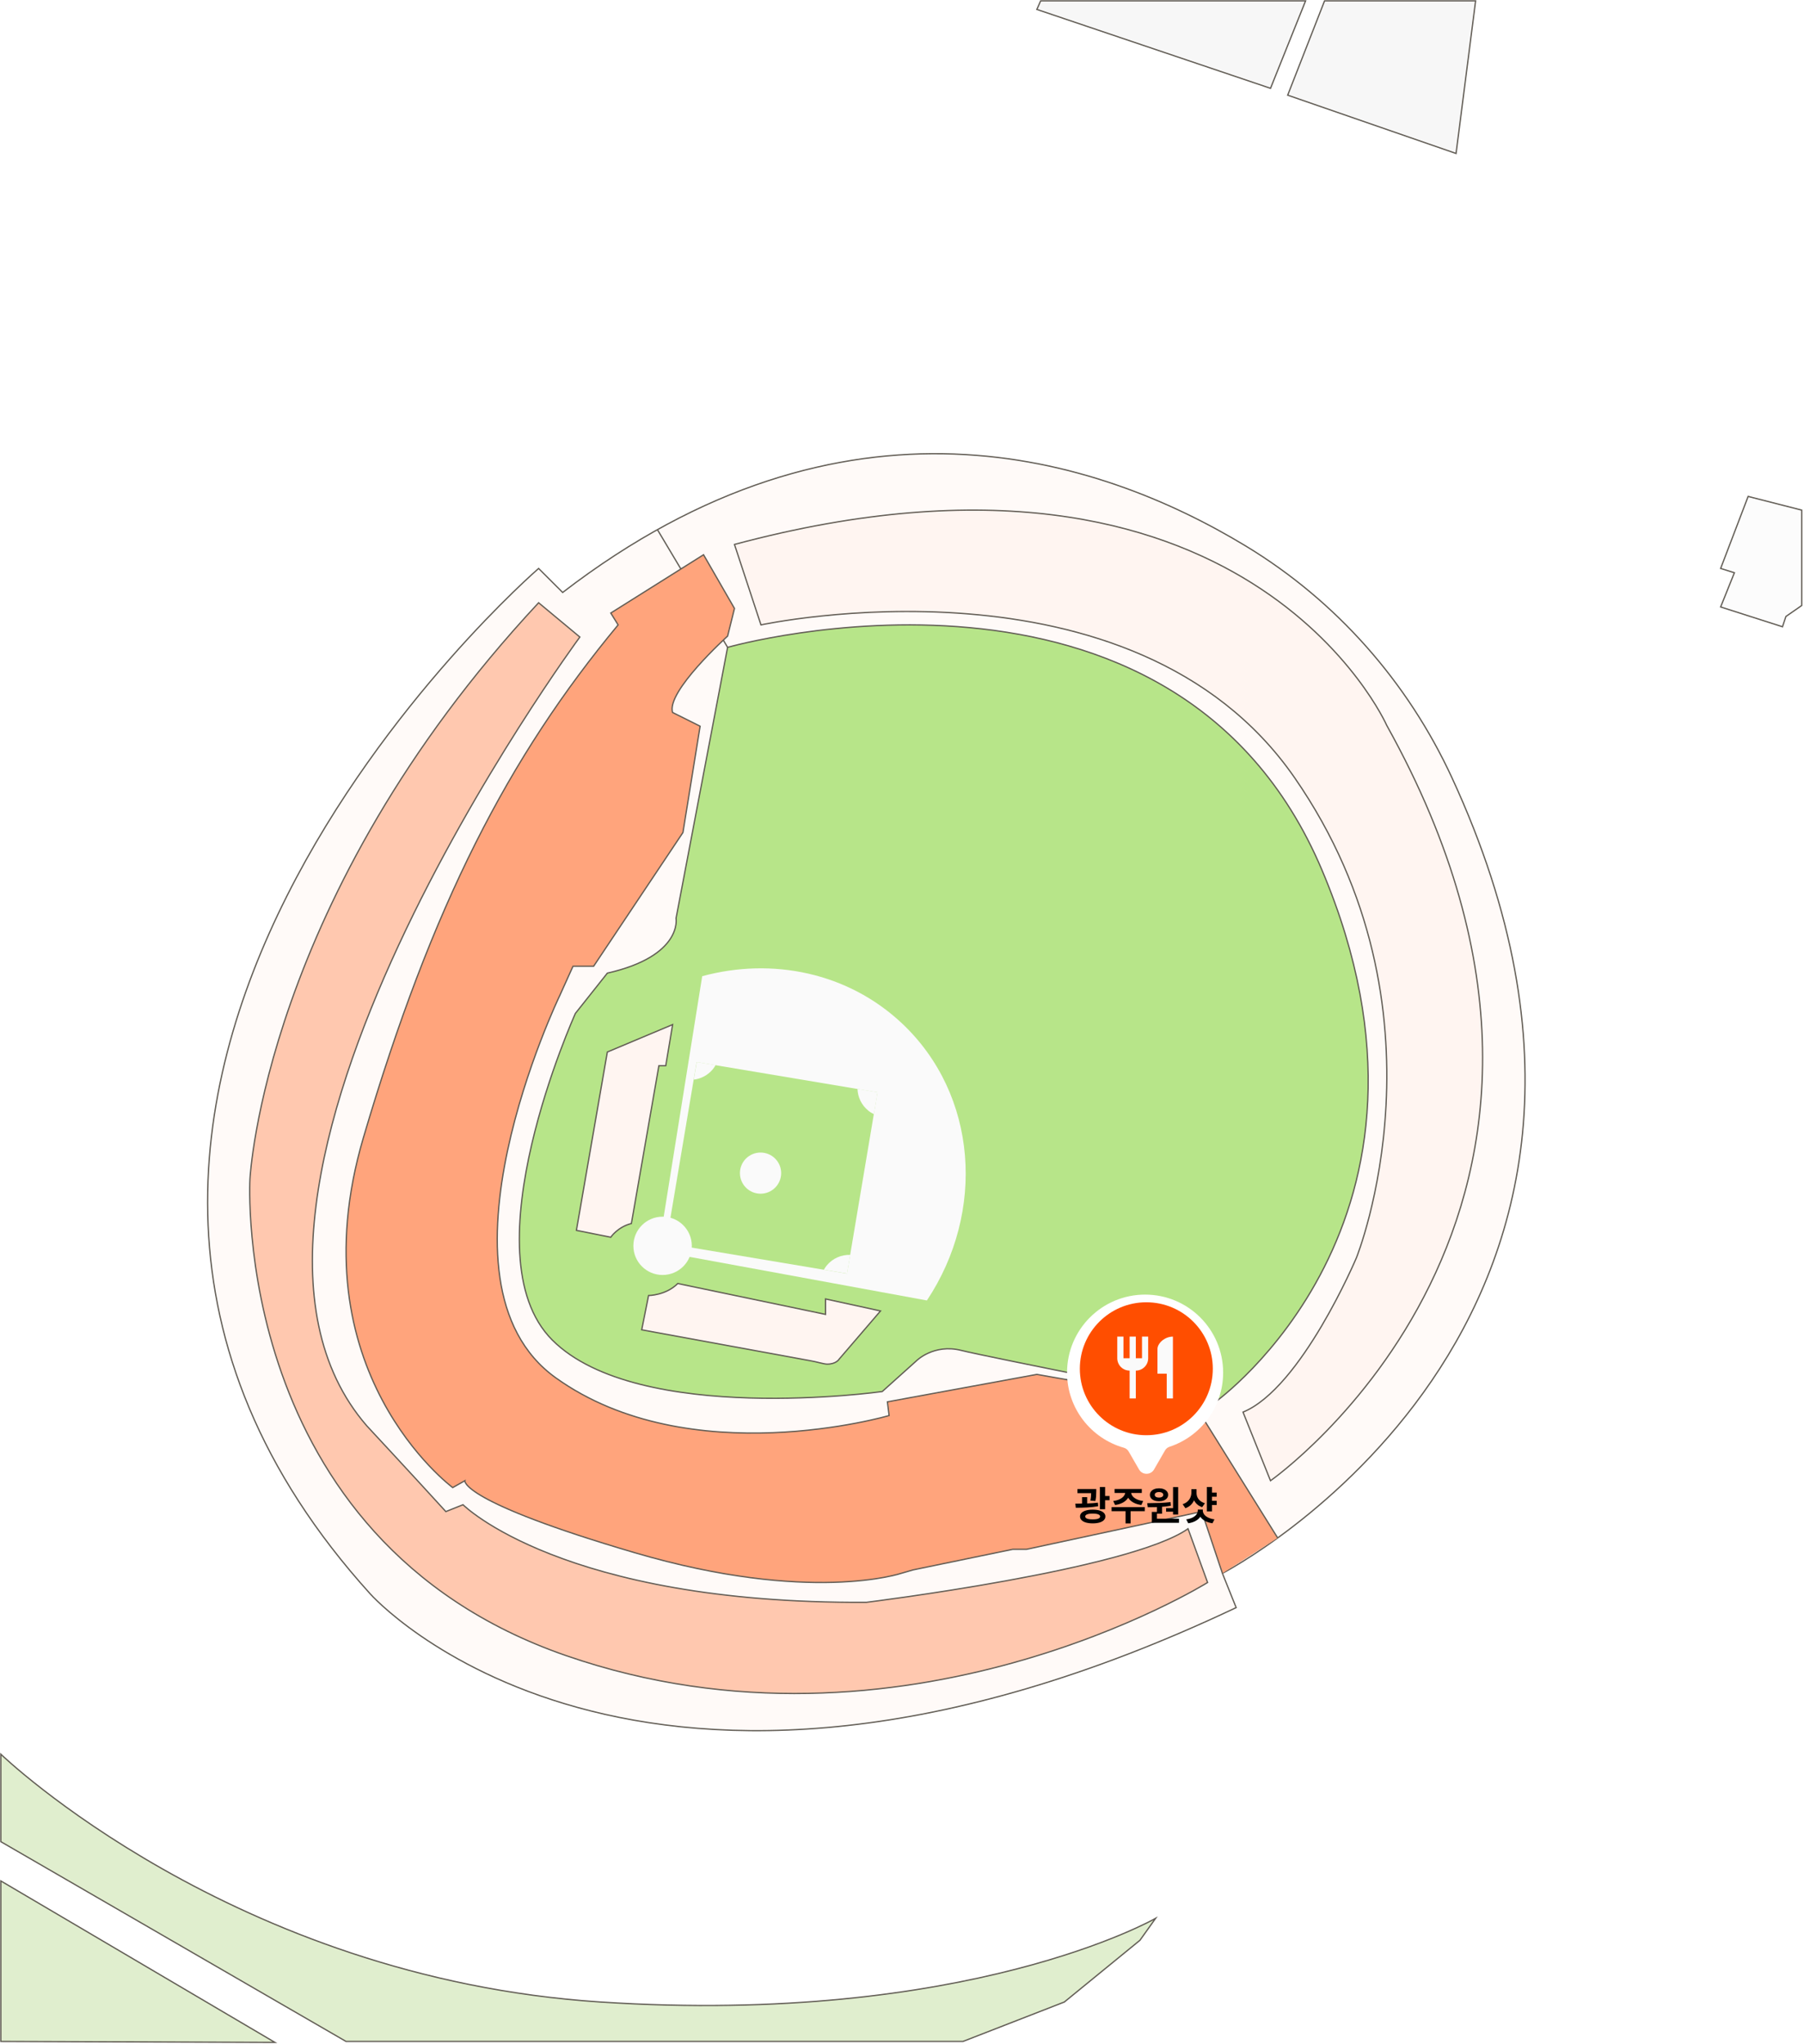 <svg width="705" height="799" viewBox="0 0 705 799" fill="none" xmlns="http://www.w3.org/2000/svg">
<g clip-path="url(#clip0_1064_1765)">
<path d="M576.666 0.335L569.025 59.986L503.227 37.198L517.635 0.335H576.666Z" fill="#F7F7F7" stroke="#605B53" stroke-width="0.5" stroke-miterlimit="10"/>
<path d="M510.222 0.335L496.512 34.517L405.199 3.686L406.69 0.335H510.222Z" fill="#F7F7F7" stroke="#605B53" stroke-width="0.5" stroke-miterlimit="10"/>
<path d="M219.889 231.565L210.489 222.182C210.489 222.182 -29.878 429.954 144.69 622.981C144.69 622.981 248.088 739.601 483.084 628.343L477.713 614.938C477.713 614.938 666.018 517.701 567.454 304.058C550.158 266.565 522.228 234.849 486.871 213.429C428.619 178.148 330.082 146.767 219.889 231.565Z" fill="#FFFAF8" stroke="#605B53" stroke-width="0.5" stroke-miterlimit="10"/>
<path d="M344.772 543.893L358.2 531.829C358.2 531.829 364.914 525.127 375.657 527.808C386.399 530.489 475.026 547.915 475.026 547.915C475.026 547.915 574.396 476.87 516.654 340.143C458.912 203.415 284.344 253.013 284.344 253.013L264.202 358.909C264.202 358.909 266.887 373.654 237.345 380.357L224.87 396.08C224.87 396.08 182.289 490.275 215.86 523.786C249.431 557.298 344.772 543.893 344.772 543.893Z" fill="#B7E589" stroke="#605B53" stroke-width="0.5" stroke-miterlimit="10"/>
<path d="M273.226 389.07L356.132 507.178L479.726 533.853L487.971 530.502C487.971 530.502 561.639 441.361 510.611 342.167C459.584 242.973 356.186 248.334 356.186 248.334C356.186 248.334 314.813 250.721 305.279 256.9L298.444 263.08L273.226 389.083V389.07Z" fill="#B7E589"/>
<path d="M287.03 212.799L297.384 244.246C297.384 244.246 442.799 212.799 505.912 303.95C569.025 395.102 530.083 491.615 530.083 491.615C530.083 491.615 508.597 542.553 485.769 551.936L496.512 578.745C496.512 578.745 647.433 473.117 541.967 283.575C541.967 283.575 487.112 159.18 287.03 212.799Z" fill="#FFF5F1" stroke="#605B53" stroke-width="0.5" stroke-miterlimit="10"/>
<path d="M256.924 207.021L284.344 253.013" stroke="#605B53" stroke-width="0.5" stroke-miterlimit="10"/>
<path d="M477.713 614.938L469.656 590.81L401.171 605.555H395.8L356.858 613.597L352.212 614.938C352.212 614.938 316.573 627.002 248.089 606.895C179.604 586.788 181.672 578.745 181.672 578.745L176.918 581.426C176.918 581.426 115.148 535.851 142.005 444.699C168.861 353.547 198.766 295.8 241.562 244.246L238.689 239.608L274.945 216.82L287.031 237.812L284.345 248.629C284.345 248.629 260.174 270.439 262.86 278.481L273.602 283.843L266.888 325.398L231.975 377.676H223.918L218.774 389.07C218.774 389.07 164.833 500.998 217.203 538.531C269.574 576.064 347.458 553.277 347.458 553.277L346.8 547.915L405.2 537.191L466.151 547.915L499.319 601.104" fill="#FFA47C"/>
<path d="M477.713 614.938L469.656 590.81L401.171 605.555H395.8L356.858 613.597L352.212 614.938C352.212 614.938 316.573 627.002 248.089 606.895C179.604 586.788 181.672 578.745 181.672 578.745L176.918 581.426C176.918 581.426 115.148 535.851 142.005 444.699C168.861 353.547 198.766 295.8 241.562 244.246L238.689 239.608L274.945 216.82L287.031 237.812L284.345 248.629C284.345 248.629 260.174 270.439 262.86 278.481L273.602 283.843L266.888 325.398L231.975 377.676H223.918L218.774 389.07C218.774 389.07 164.833 500.998 217.203 538.531C269.574 576.064 347.458 553.277 347.458 553.277L346.8 547.915L405.2 537.191L466.151 547.915L499.319 601.104" stroke="#605B53" stroke-width="0.5" stroke-miterlimit="10"/>
<path d="M464.284 597.512L471.924 618.53C471.924 618.53 352.829 692.685 221.231 647.109C89.634 601.533 97.691 460.784 97.691 460.784C97.691 460.784 103.062 350.866 210.488 235.586L226.602 248.991C226.602 248.991 65.463 467.487 143.347 557.298C143.347 557.298 160.804 576.064 174.232 590.809L180.946 588.128C180.946 588.128 219.553 626.908 338.568 626.278C338.568 626.278 441.455 613.597 464.284 597.512Z" fill="#FFC8AF" stroke="#605B53" stroke-width="0.5" stroke-miterlimit="10"/>
<path d="M0.336 685.647V719.829L135.237 797.911H376.315L415.942 782.496L445.485 758.368L451.608 749.789C451.608 749.789 378.343 791.879 234.66 782.496C90.977 773.113 0.336 685.647 0.336 685.647Z" fill="#E0EECE" stroke="#605B53" stroke-width="0.5" stroke-miterlimit="10"/>
<path d="M683.166 194.032L672.423 222.182L677.794 223.858L672.423 237.235L696.594 244.97L697.937 240.948L704.1 236.672V199.381L683.166 194.032Z" fill="#FCFCFC" stroke="#605B53" stroke-width="0.5" stroke-miterlimit="10"/>
<path d="M0.336 735.178V764.226V797.911L107.44 798.287L0.336 735.178Z" fill="#E0EECE" stroke="#605B53" stroke-width="0.5" stroke-miterlimit="10"/>
<path d="M362.229 508.291C385.299 473.586 382.063 427.782 352.44 399.941C331.263 380.048 301.721 374.15 274.421 381.55L257.22 489.001L362.229 508.291Z" fill="#FAFAFA"/>
<path d="M260.329 485.956L331.007 497.801L342.923 426.943L272.246 415.099L260.329 485.956Z" fill="#B7E589"/>
<path d="M258.938 498.331C265.242 498.331 270.353 493.23 270.353 486.937C270.353 480.644 265.242 475.543 258.938 475.543C252.635 475.543 247.524 480.644 247.524 486.937C247.524 493.23 252.635 498.331 258.938 498.331Z" fill="#FAFAFA"/>
<path d="M323.099 494.605C322.669 495.127 322.293 495.69 321.971 496.267L331.035 497.781L332.257 490.476C328.846 490.369 325.435 491.776 323.099 494.605Z" fill="#FAFAFA"/>
<path d="M339.239 434.029C339.951 434.619 340.73 435.088 341.522 435.477L342.959 426.911L335.104 425.597C335.211 428.748 336.607 431.857 339.239 434.016V434.029Z" fill="#FAFAFA"/>
<path d="M279.658 416.308L272.286 415.075L271.131 421.978C273.937 421.643 276.623 420.276 278.557 417.93C278.986 417.421 279.336 416.871 279.658 416.308Z" fill="#FAFAFA"/>
<path d="M297.222 466.562C301.672 466.562 305.279 462.961 305.279 458.519C305.279 454.077 301.672 450.476 297.222 450.476C292.772 450.476 289.165 454.077 289.165 458.519C289.165 462.961 292.772 466.562 297.222 466.562Z" fill="#FAFAFA"/>
<path d="M264.873 501.669L322.615 513.733V507.701L344.1 512.392L327.986 531.159C327.986 531.159 326.899 533.17 323.286 533.17C321.944 533.17 319.083 532.245 316.572 531.829L250.773 519.765L253.459 506.36C253.459 506.36 260.173 506.36 264.873 501.669Z" fill="#FFF5F1" stroke="#605B53" stroke-width="0.5" stroke-miterlimit="10"/>
<path d="M260.173 416.549L262.859 400.464L237.345 411.187L225.26 480.891L238.688 483.572C238.688 483.572 241.374 479.551 246.745 478.211L257.488 416.549H260.173Z" fill="#FFF5F1" stroke="#605B53" stroke-width="0.5" stroke-miterlimit="10"/>
</g>
<path d="M427.221 582V583.602H421.072V582H427.221ZM424.856 585.171V588.685H422.873V585.171H424.856ZM428.414 582.917V583.006C428.411 583.672 428.389 584.284 428.348 584.84C428.308 585.396 428.215 586.004 428.072 586.663L426.122 586.508C426.254 585.845 426.337 585.258 426.37 584.746C426.407 584.23 426.427 583.641 426.431 582.978V582.917V582H428.414V582.917ZM431.873 581.21V589.895H429.834V581.21H431.873ZM433.613 584.724V586.376H431.05V584.724H433.613ZM420.238 587.713C421.95 587.709 423.53 587.683 424.978 587.635C426.425 587.584 427.788 587.481 429.066 587.326L429.166 588.718C427.832 588.95 426.433 589.109 424.967 589.193C423.501 589.274 421.982 589.315 420.409 589.315L420.238 587.713ZM427.033 590.055C428.042 590.055 428.917 590.162 429.657 590.376C430.401 590.589 430.974 590.897 431.376 591.298C431.777 591.696 431.978 592.166 431.978 592.707C431.978 593.274 431.777 593.759 431.376 594.16C430.978 594.565 430.407 594.875 429.663 595.088C428.923 595.302 428.046 595.409 427.033 595.409C426.02 595.409 425.142 595.302 424.398 595.088C423.654 594.875 423.081 594.565 422.68 594.16C422.278 593.759 422.077 593.274 422.077 592.707C422.077 592.166 422.278 591.696 422.68 591.298C423.081 590.897 423.654 590.589 424.398 590.376C425.145 590.162 426.024 590.055 427.033 590.055ZM427.033 591.591C426.411 591.591 425.88 591.634 425.442 591.718C425.007 591.803 424.676 591.93 424.448 592.099C424.223 592.265 424.112 592.468 424.116 592.707C424.112 592.972 424.221 593.19 424.442 593.359C424.667 593.525 424.994 593.65 425.425 593.735C425.86 593.816 426.396 593.856 427.033 593.856C427.667 593.856 428.195 593.816 428.619 593.735C429.046 593.65 429.37 593.525 429.591 593.359C429.812 593.19 429.923 592.972 429.923 592.707C429.923 592.468 429.81 592.265 429.586 592.099C429.365 591.93 429.039 591.803 428.608 591.718C428.177 591.634 427.652 591.591 427.033 591.591ZM441.47 583.227C441.47 584.07 441.243 584.842 440.79 585.541C440.337 586.238 439.682 586.821 438.823 587.293C437.965 587.761 436.949 588.076 435.774 588.238L435.039 586.674C436.03 586.552 436.881 586.315 437.591 585.961C438.306 585.608 438.842 585.193 439.199 584.718C439.56 584.239 439.742 583.742 439.746 583.227V582.796H441.47V583.227ZM442.044 583.227C442.041 583.742 442.218 584.239 442.575 584.718C442.932 585.193 443.466 585.608 444.177 585.961C444.892 586.315 445.752 586.552 446.757 586.674L446.033 588.238C444.847 588.076 443.823 587.761 442.962 587.293C442.1 586.821 441.44 586.238 440.984 585.541C440.531 584.842 440.304 584.07 440.304 583.227V582.796H442.044V583.227ZM441.834 590.204V595.442H439.862V590.204H441.834ZM447.376 589.061V590.657H434.404V589.061H447.376ZM446.21 581.967V583.525H435.575V581.967H446.21ZM454.133 588.497V591.635H452.133V588.497H454.133ZM460.426 581.232V591.978H458.426V581.232H460.426ZM460.741 593.586V595.193H450.139V593.586H460.741ZM452.133 590.945V594.011H450.139V590.945H452.133ZM448.321 587.536H448.453C450.295 587.521 451.93 587.486 453.36 587.431C454.789 587.376 456.153 587.265 457.453 587.099L457.57 588.53C456.616 588.689 455.617 588.812 454.575 588.901C453.536 588.985 452.531 589.042 451.558 589.072C450.586 589.098 449.586 589.11 448.558 589.11L448.321 587.536ZM458.879 589.481V590.84H455.708V589.481H458.879ZM452.951 581.713C453.632 581.713 454.242 581.82 454.779 582.033C455.317 582.247 455.739 582.549 456.045 582.939C456.35 583.326 456.503 583.768 456.503 584.265C456.503 584.766 456.352 585.206 456.05 585.586C455.748 585.965 455.326 586.258 454.785 586.464C454.247 586.67 453.636 586.773 452.951 586.773C452.251 586.773 451.63 586.67 451.089 586.464C450.551 586.258 450.131 585.965 449.829 585.586C449.527 585.206 449.376 584.766 449.376 584.265C449.376 583.768 449.527 583.326 449.829 582.939C450.131 582.549 450.553 582.247 451.094 582.033C451.636 581.82 452.255 581.713 452.951 581.713ZM452.951 583.171C452.612 583.171 452.315 583.214 452.061 583.298C451.807 583.383 451.61 583.508 451.47 583.674C451.334 583.836 451.266 584.033 451.266 584.265C451.266 584.49 451.334 584.683 451.47 584.845C451.61 585.004 451.807 585.125 452.061 585.21C452.315 585.291 452.612 585.331 452.951 585.331C453.275 585.331 453.56 585.291 453.807 585.21C454.054 585.125 454.249 585.004 454.393 584.845C454.536 584.683 454.608 584.49 454.608 584.265C454.608 584.033 454.536 583.836 454.393 583.674C454.253 583.508 454.058 583.383 453.807 583.298C453.56 583.214 453.275 583.171 452.951 583.171ZM475.481 583.381V585.006H473.023V583.381H475.481ZM475.481 586.597V588.227H473.023V586.597H475.481ZM467.255 583.304C467.251 584.265 467.1 585.157 466.802 585.978C466.507 586.799 466.06 587.516 465.459 588.127C464.863 588.735 464.126 589.186 463.249 589.481L462.177 587.923C462.947 587.669 463.586 587.306 464.095 586.834C464.603 586.363 464.979 585.827 465.222 585.227C465.468 584.622 465.594 583.982 465.597 583.304V582.044H467.255V583.304ZM467.603 583.508C467.599 584.098 467.713 584.657 467.945 585.188C468.181 585.718 468.544 586.19 469.034 586.602C469.527 587.011 470.141 587.326 470.874 587.547L469.807 589.077C468.971 588.808 468.268 588.4 467.697 587.851C467.13 587.302 466.704 586.657 466.421 585.917C466.137 585.177 465.995 584.374 465.995 583.508V582.044H467.603V583.508ZM473.642 581.21V590.735H471.642V581.21H473.642ZM469.807 590.414C469.807 591.258 469.592 592.024 469.161 592.713C468.734 593.398 468.111 593.971 467.293 594.431C466.476 594.895 465.498 595.21 464.36 595.376L463.581 593.851C464.557 593.715 465.384 593.475 466.061 593.133C466.743 592.786 467.249 592.379 467.581 591.912C467.916 591.444 468.085 590.945 468.089 590.414V590.028H469.807V590.414ZM470.067 590.414C470.063 590.941 470.231 591.438 470.57 591.906C470.912 592.374 471.426 592.781 472.111 593.127C472.8 593.473 473.634 593.715 474.614 593.851L473.829 595.376C472.684 595.21 471.7 594.895 470.879 594.431C470.061 593.971 469.439 593.398 469.012 592.713C468.588 592.024 468.378 591.258 468.382 590.414V590.028H470.067V590.414Z" fill="black"/>
<g filter="url(#filter0_d_1064_1765)">
<path fill-rule="evenodd" clip-rule="evenodd" d="M456.312 565.873C456.701 565.2 457.338 564.71 458.077 564.466C470.23 560.45 479 548.999 479 535.5C479 518.655 465.345 505 448.5 505C431.655 505 418 518.655 418 535.5C418 549.454 427.37 561.219 440.162 564.846C440.956 565.071 441.646 565.577 442.059 566.292L446.13 573.343C447.434 575.602 450.695 575.602 452 573.343L456.312 565.873Z" fill="white"/>
</g>
<circle cx="447.981" cy="534.982" r="25.982" fill="#FF4E00"/>
<path d="M452.333 527.25V536.917H455.958V546.583H458.375V522.417C455.04 522.417 452.333 525.123 452.333 527.25ZM446.292 530.875H443.875V522.417H441.458V530.875H439.042V522.417H436.625V530.875C436.625 533.545 438.788 535.708 441.458 535.708V546.583H443.875V535.708C446.545 535.708 448.708 533.545 448.708 530.875V522.417H446.292V530.875Z" fill="#FAFAFA"/>
<defs>
<filter id="filter0_d_1064_1765" x="413" y="502" width="69" height="78.037" filterUnits="userSpaceOnUse" color-interpolation-filters="sRGB">
<feFlood flood-opacity="0" result="BackgroundImageFix"/>
<feColorMatrix in="SourceAlpha" type="matrix" values="0 0 0 0 0 0 0 0 0 0 0 0 0 0 0 0 0 0 127 0" result="hardAlpha"/>
<feOffset dx="-1" dy="1"/>
<feGaussianBlur stdDeviation="2"/>
<feComposite in2="hardAlpha" operator="out"/>
<feColorMatrix type="matrix" values="0 0 0 0 0 0 0 0 0 0 0 0 0 0 0 0 0 0 0.25 0"/>
<feBlend mode="normal" in2="BackgroundImageFix" result="effect1_dropShadow_1064_1765"/>
<feBlend mode="normal" in="SourceGraphic" in2="effect1_dropShadow_1064_1765" result="shape"/>
</filter>
<clipPath id="clip0_1064_1765">
<rect width="705" height="798.622" fill="white"/>
</clipPath>
</defs>
</svg>

